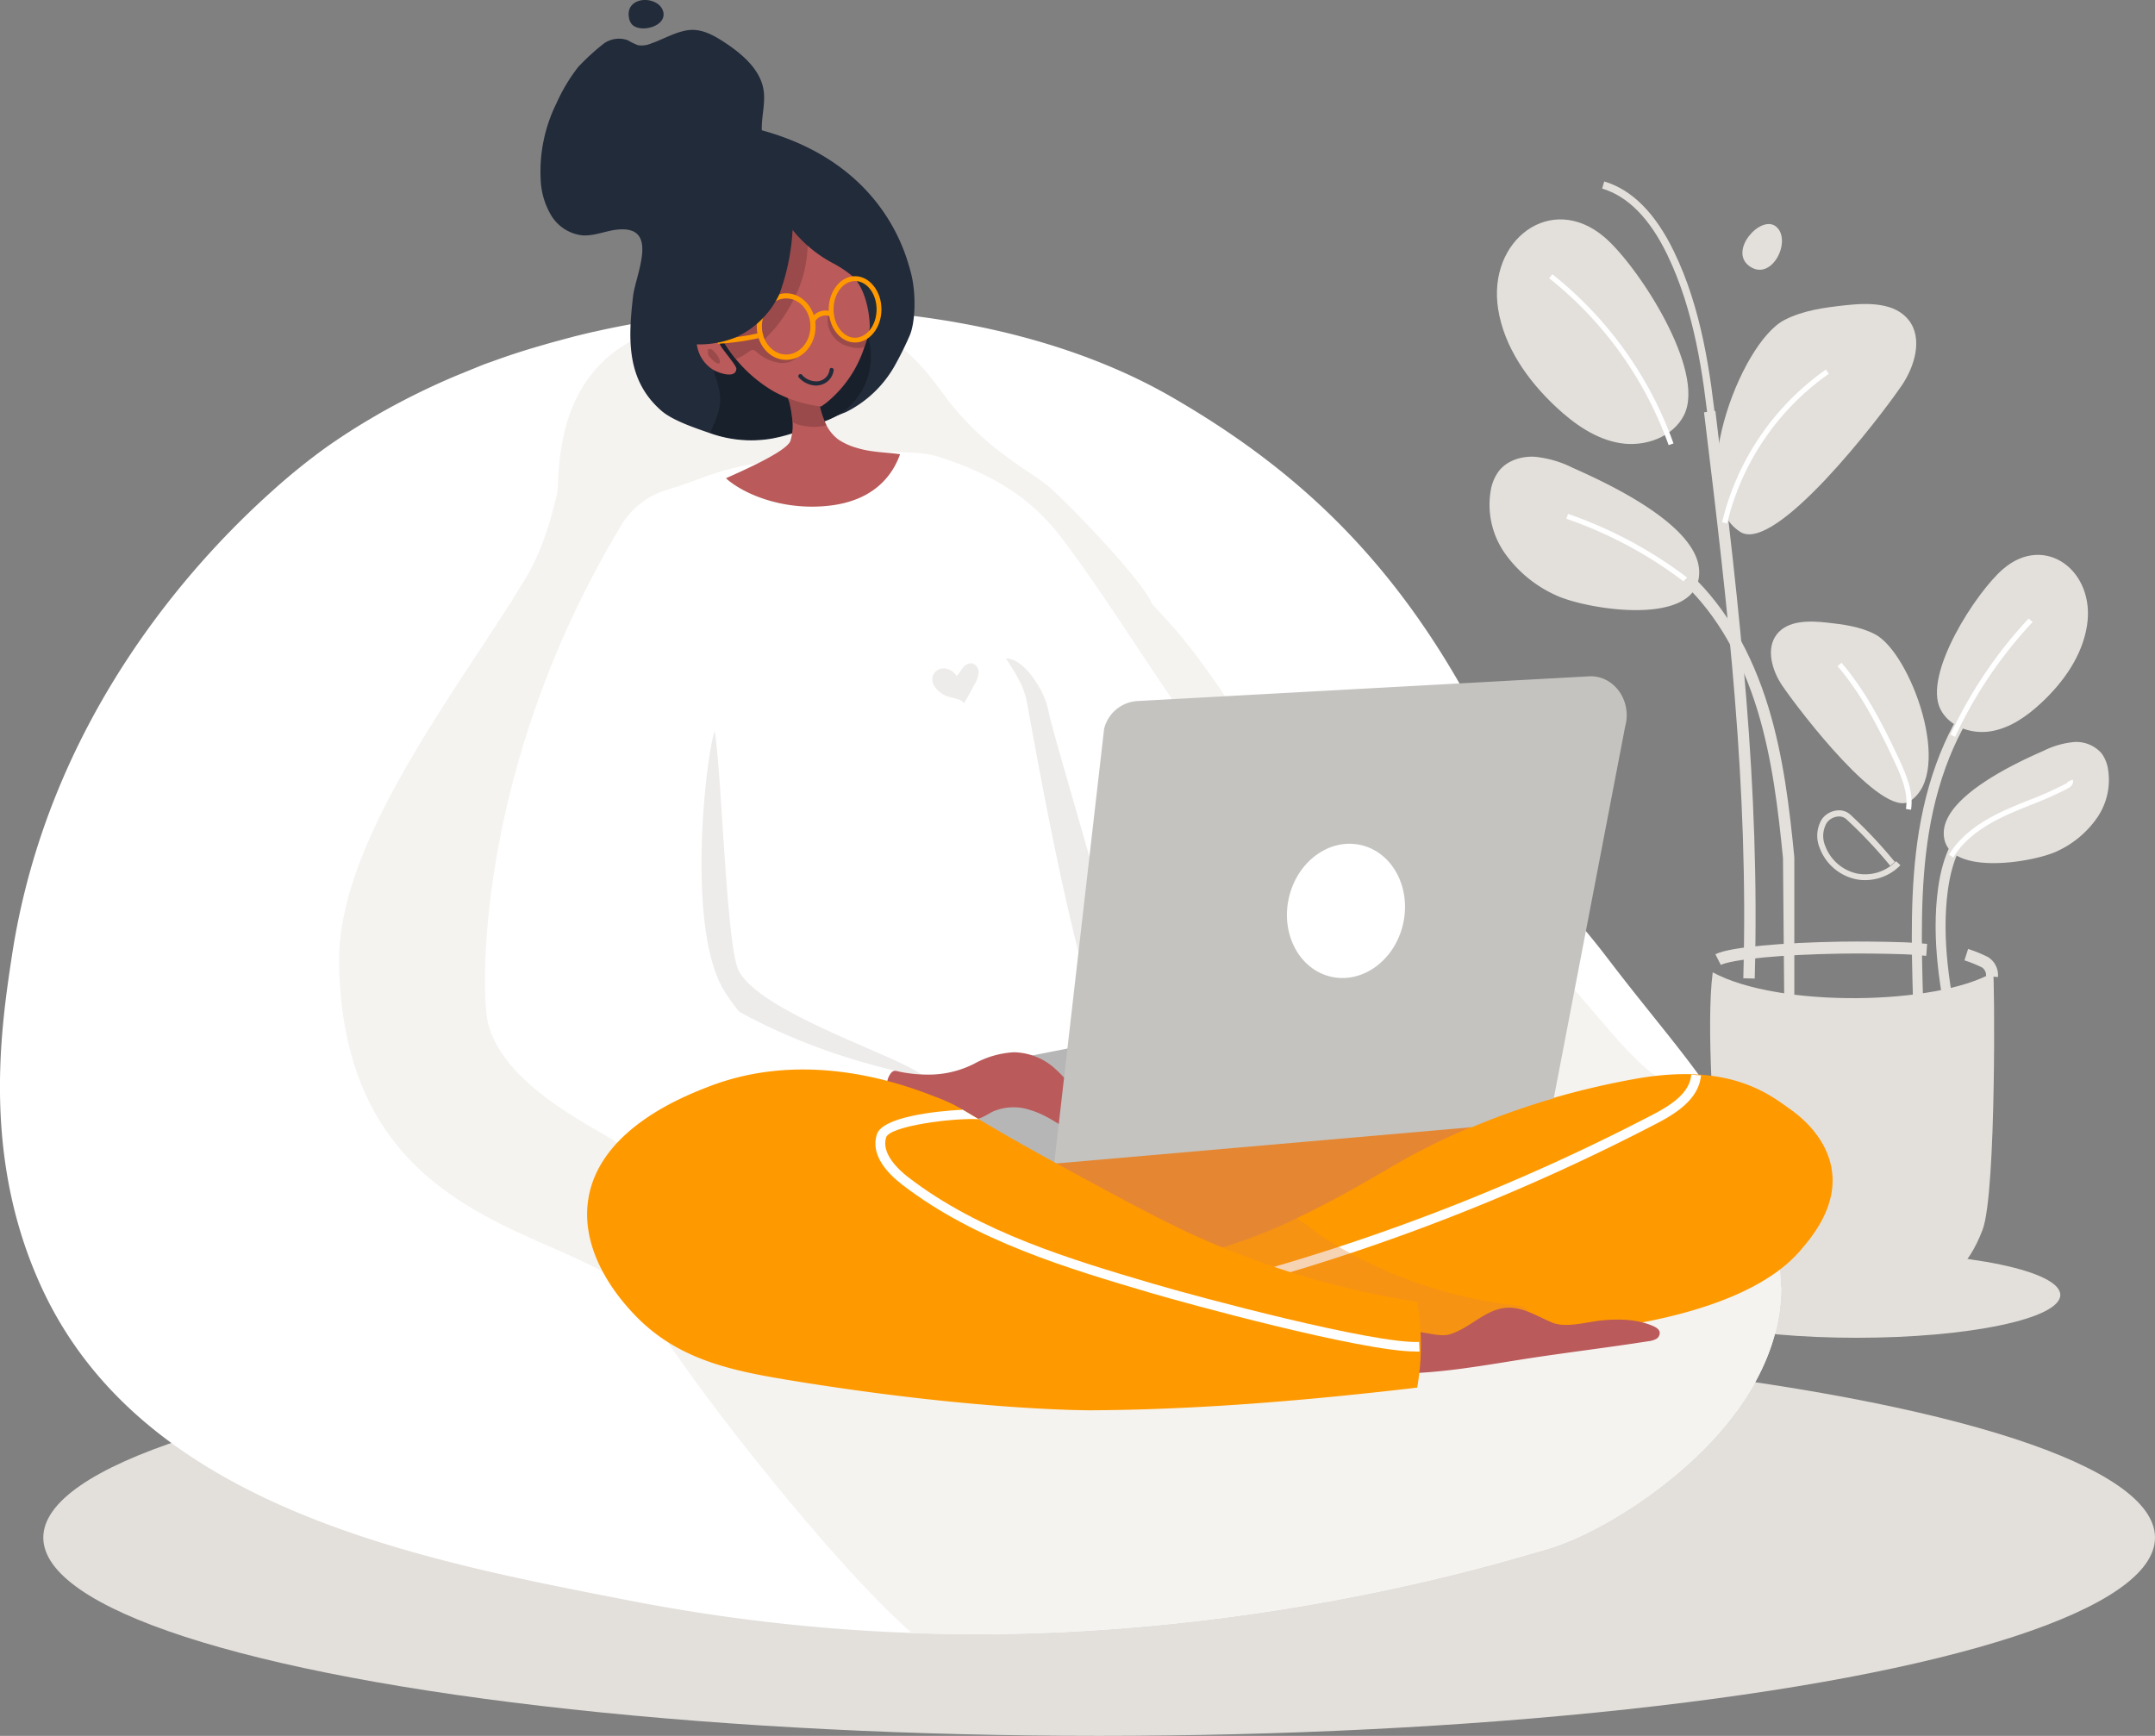 <svg xmlns="http://www.w3.org/2000/svg" viewBox="0 0 540.01 435"><rect x="0" y="0" width="540.01" height="435" fill="#808080" stroke="none"/><defs><style>.cls-1,.cls-3{fill:#e3e0dc;}.cls-2{fill:none;stroke-width:3px;}.cls-2,.cls-3{stroke:#e3e0dc;}.cls-4{fill:#fff;}.cls-5{fill:#f5f3f0;}.cls-13,.cls-6{fill:#e58732;}.cls-7{fill:#222b3a;}.cls-8{fill:#18202b;}.cls-9{fill:#e5e3e1;opacity:0.67;}.cls-13,.cls-14,.cls-9{isolation:isolate;}.cls-10{fill:#b7b6b6;}.cls-11{fill:#ba5a5a;}.cls-12{fill:#f90;}.cls-13{opacity:0.37;}.cls-14{fill:#773939;opacity:0.48;}.cls-15{fill:#c4c3c0;}</style></defs><title>Individual-ed</title><g id="Layer_2" data-name="Layer 2"><g id="Layer_1-2" data-name="Layer 1"><g id="Individual_edition_-_image" data-name="Individual edition - image"><g id="Group_10815-2" data-name="Group 10815-2"><ellipse id="Ellipse_152" data-name="Ellipse 152" class="cls-1" cx="465.27" cy="324.5" rx="51.01" ry="10.74"/><path id="Path_12356" data-name="Path 12356" class="cls-2" d="M430.53,240.47c3.16-1.62,16.34-2.77,30.8-3,5.22-.08,10.6,0,15.74.16,2.57.1,3.33.23,5.73.4"/><path id="Path_12357" data-name="Path 12357" class="cls-1" d="M422,104c-2.79,5.58-9.85,8.05-16,7.05s-11.52-4.8-16.08-9.06c-7.07-6.61-13-15-14.51-24.54-2.72-17.3,13.28-29.43,26.66-18C410.5,66.66,427.54,92.85,422,104Z"/><path id="Path_12358" data-name="Path 12358" class="cls-1" d="M428.29,107.82c-1.5-13.87-3.66-29.86-10.5-44-4.38-9.07-9.87-14.64-16.32-16.57l.53-1.78c7,2.08,12.84,8,17.46,17.55,7,14.43,9.16,30.6,10.68,44.63Z"/><path id="Path_12359" data-name="Path 12359" class="cls-3" d="M489.07,259.67c-2.34-11.17-4.68-24.17-2.92-37,1.16-8.51,4.21-14.52,9.05-17.86l.85,1.23c-4.48,3.09-7.31,8.76-8.42,16.83-1.73,12.61.59,25.46,2.9,36.5Z"/><path id="Path_12360" data-name="Path 12360" class="cls-1" d="M447.13,80.2c4.7-2.44,10.08-3.13,15.34-3.71,5.68-.62,12.43-.72,15.9,3.82s1.46,11.49-1.85,16.33c-5.61,8.23-31.73,42.23-40.45,36.64C421.84,124.16,435.86,86.05,447.13,80.2Z"/><path id="Path_12361" data-name="Path 12361" class="cls-3" d="M439.22,244.71l-1.86-.05c1.29-47.62-3.64-90.31-9.8-140.9l1.85-.23C435.58,154.26,440.5,197,439.22,244.71Z"/><path id="Path_12362" data-name="Path 12362" class="cls-1" d="M389.79,149.12A31.54,31.54,0,0,1,377,138.51a21.17,21.17,0,0,1-3.37-16,11.2,11.2,0,0,1,2-4.51c2.06-2.62,5.61-3.71,8.94-3.54a27.17,27.17,0,0,1,9.53,2.77c8.69,3.86,31.39,14.32,31.69,25.92C426.17,157.55,397.26,152.72,389.79,149.12Z"/><path id="Path_12363" data-name="Path 12363" class="cls-1" d="M486.23,177.7c2.2,4.41,7.76,6.36,12.62,5.56s9.08-3.78,12.68-7.14c5.58-5.21,10.26-11.81,11.44-19.36,2.15-13.63-10.46-23.21-21-14.19C495.29,148.26,481.84,168.91,486.23,177.7Z"/><path id="Path_12364" data-name="Path 12364" class="cls-1" d="M469.85,158.94c-3.71-1.93-8-2.48-12.11-2.93-4.48-.49-9.8-.57-12.54,3s-1.16,9.06,1.46,12.88c4.43,6.49,25,33.31,31.9,28.9C489.78,193.61,478.73,163.55,469.85,158.94Z"/><path id="Path_12365" data-name="Path 12365" class="cls-1" d="M515.5,213.3a24.77,24.77,0,0,0,10-8.37,16.68,16.68,0,0,0,2.66-12.61,8.82,8.82,0,0,0-1.56-3.56,8.38,8.38,0,0,0-7-2.8,21.72,21.72,0,0,0-7.52,2.19c-6.86,3-24.76,11.3-25,20.45C486.8,220,509.6,216.14,515.5,213.3Z"/><path id="Path_12366" data-name="Path 12366" class="cls-3" d="M479.87,250.7c-.39-13.93-.79-28.33,1.49-42.37,2.56-15.7,8.43-29.05,17-38.6l1.12,1c-8.36,9.33-14.1,22.42-16.62,37.84-2.26,13.9-1.86,28.23-1.47,42.08Z"/><path id="Path_12367" data-name="Path 12367" class="cls-4" d="M418.13,111.54a93.61,93.61,0,0,0-29.94-41.82l.8-1a94.89,94.89,0,0,1,30.36,42.4Z"/><path id="Path_12368" data-name="Path 12368" class="cls-4" d="M432.79,131.17l-1.26-.3a65.38,65.38,0,0,1,26-38.25l.74,1.06A64,64,0,0,0,432.79,131.17Z"/><path id="Path_12369" data-name="Path 12369" class="cls-4" d="M426,149a105.37,105.37,0,0,0-33.5-19l.43-1.22A106.71,106.71,0,0,1,426.84,148Z"/><path id="Path_12370" data-name="Path 12370" class="cls-4" d="M478.88,202.92l-1.28-.19c.6-4-1-7.91-2.9-11.92-4.44-9.52-8.55-17.22-14.24-23.88l1-.84c5.78,6.77,9.95,14.56,14.43,24.17C477.82,194.46,479.53,198.59,478.88,202.92Z"/><path id="Path_12371" data-name="Path 12371" class="cls-4" d="M489.92,184.65l-1.17-.55A111.49,111.49,0,0,1,508.34,155l1,.88A110.06,110.06,0,0,0,489.92,184.65Z"/><path id="Path_12372" data-name="Path 12372" class="cls-4" d="M489.48,214.87l-1.11-.66c2.59-4.32,7-7.89,13.48-10.92,2.16-1,4.39-1.91,6.56-2.77a92.16,92.16,0,0,0,9.19-4.1,1.22,1.22,0,0,0,.59-.53l1.17-.53c.36.76-.09,1.62-1.15,2.19a87.31,87.31,0,0,1-9.32,4.16c-2.15.87-4.37,1.76-6.49,2.75C496.16,207.38,491.93,210.78,489.48,214.87Z"/><path id="Path_12373" data-name="Path 12373" class="cls-1" d="M467.36,220.55a11,11,0,0,1-2.43-.25,12.46,12.46,0,0,1-8.92-7.76,7.94,7.94,0,0,1,.53-7.26,5.3,5.3,0,0,1,3.75-2.18,4.16,4.16,0,0,1,3.33,1A117.43,117.43,0,0,1,474.82,216l-1.16.95a116.47,116.47,0,0,0-11.05-11.71,2.73,2.73,0,0,0-2.16-.61,3.86,3.86,0,0,0-2.68,1.55,6.48,6.48,0,0,0-.36,5.89,11,11,0,0,0,7.83,6.81,10.77,10.77,0,0,0,9.88-3.07l1.1,1A12.3,12.3,0,0,1,467.36,220.55Z"/><path id="Path_12374" data-name="Path 12374" class="cls-3" d="M447.29,215c-1.2-12-2.67-24.84-6.4-37.09-4.09-13.37-10.32-24.14-18.57-32l1.29-1.34c8.47,8.1,14.88,19.14,19.05,32.81,3.78,12.41,5.27,25.3,6.47,37.45v41.41h-1.48Z"/><path id="Path_12375" data-name="Path 12375" class="cls-1" d="M445,56.74c4.22,3.34-1,14.06-6.66,9.93C433.08,62.81,441.22,53.74,445,56.74Z"/><path id="Path_12376" data-name="Path 12376" class="cls-1" d="M499.46,243.66c-14.1,8.25-53.67,9-70.28,0-1.72,13.39.4,40.41,1.36,51.75,1.36,16.08,4,31,36,30.91,3.94,0,7.93.09,11.73-1,9.33-2.69,15-7.75,18.54-17.17S499.78,243.47,499.46,243.66Z"/><path id="Path_12377" data-name="Path 12377" class="cls-2" d="M492.72,239.23a33.34,33.34,0,0,1,4.72,1.92,3.84,3.84,0,0,1,1.72,3.56"/></g><ellipse id="Ellipse_152-2" data-name="Ellipse 152-2" class="cls-1" cx="275.43" cy="385.31" rx="264.58" ry="49.69"/><path id="Path_12359-2" data-name="Path 12359-2" class="cls-4" d="M446.33,322.77c0,1.15-.05,2.32-.16,3.53-1.2,14.23-9.24,26.88-19.33,37-13,13-29.3,22-38.82,24.79q-6.75,2-13.53,3.86c-2.27.61-4.54,1.2-6.8,1.79q-5.12,1.31-10.25,2.5c-1.14.27-2.28.53-3.43.78q-8.56,1.95-17.2,3.58a511.17,511.17,0,0,1-59.24,7.73q-4.4.31-8.8.55-3.4.18-6.81.3l-1.43.06q-11.89.42-23.78.2l-2.7-.06-2.7-.07-2.88-.1a455.57,455.57,0,0,1-69.38-7.86c-52.81-10.26-121.88-22.91-148-77.3C-4.84,290.79.25,257.6,3,239.42,12,180.57,48,141.09,68.26,123a158.09,158.09,0,0,1,13.53-10.94q4.86-3.42,9.94-6.47l3-1.77a182,182,0,0,1,17.32-8.7c2.39-1.05,4.8-2,7.24-3,1.21-.49,2.43-1,3.65-1.39q6-2.22,12.2-4h0c1.7-.5,3.42-1,5.14-1.44,1.22-.35,2.46-.66,3.7-1l2.41-.59c1-.23,2-.49,3-.68.46-.12,1-.22,1.41-.32q5.7-1.23,11.45-2.18h0q4.38-.75,8.8-1.3a.22.22,0,0,0,.16,0,241.33,241.33,0,0,1,31.79-1.77q6.33.06,12.65.47l2.3.16q8.91.66,17.76,2.05c1.44.22,2.88.46,4.3.72l2.23.41c19.09,3.6,36.72,9.75,51.49,18.3,38.67,22.36,67.72,52.26,90.56,111.14,8.53,22,3.39,9.53,19.12,30.19,2.68,3.5,5.23,6.75,7.68,9.81,9.1,11.44,16.57,20.33,22.45,30.76a94.24,94.24,0,0,1,5.54,11.61h0c.94,2.35,1.8,4.8,2.62,7.42.44,1.41.87,2.78,1.28,4.13a.3.3,0,0,0,0,.1l0,.11h0c.17.6.35,1.19.52,1.79s.38,1.32.55,2c.09.34.18.66.26,1,.17.66.33,1.3.48,1.95.06.25.12.52.17.78.2.88.38,1.77.52,2.66,0,.14.06.29.08.44.05.32.11.64.15,1s.09.53.12.8c.06.45.12.9.15,1.37s.09.92.12,1.38,0,.8.07,1.21c0,.12,0,.25,0,.37s0,.39,0,.6S446.33,322.56,446.33,322.77Z"/><path id="Path_12360-2" data-name="Path 12360-2" class="cls-5" d="M449.06,315.21l-3.45.11c-45.53,1.44-91.74,1.85-135.64-10.12-16.26-4.43-32.37-10.8-45.23-21.7-10.82-9.17-18.9-21.17-25.58-33.68C225,223.27,216.45,191.69,225.5,163c2.67-8.43,6.59-17,10.12-25.54-6.26-1.7-12.44-3.77-18.54-5.82-2.17-.73-4.46-1.54-5.89-3.34-1.29-1.64-1.64-3.83-1.85-5.92a76.54,76.54,0,0,1,1.53-24.7,78.9,78.9,0,0,1,3.77-12c.74-1.84.82-2.49,3-2.4a13.24,13.24,0,0,1,5.86,2.22c5.08,3,9.19,8.18,12.78,13.09,9.74,13.32,20.59,18.69,25.87,22.82,4.59,3.6,24.55,24.41,26.56,30,1.5,1.57,3,3.16,4.42,4.77,14.2,15.76,24,37,39.17,51.85,13.91,13.56,32.57,20.9,50.15,29.18,10.33,4.87,25.67,30.94,36.5,34.64,6.59,8.26,11,8.8,14.66,10,3.17,1,5.78,2.61,8.76,10.11.93,2.35,1.81,4.81,2.62,7.42A104.64,104.64,0,0,1,449.06,315.21Z"/><path id="Path_12361-2" data-name="Path 12361-2" class="cls-5" d="M446.33,322.77c0,1.15-.05,2.32-.15,3.53-1.2,14.23-9.25,26.88-19.34,37-13,13.05-29.3,22-38.81,24.8q-6.75,2-13.54,3.85c-2.26.61-4.53,1.2-6.8,1.79q-5.12,1.31-10.25,2.5c-1.14.27-2.28.53-3.43.78q-8.55,1.95-17.2,3.58a510.72,510.72,0,0,1-59.23,7.73q-4.41.31-8.8.55-3.42.18-6.82.3l-1.42.06q-11.9.42-23.79.2l-2.7-.06-2.7-.07-2.87-.1c-18.56-16.1-54.49-61-67.72-82.94-14.68-19-74.61-16.07-75.79-84.83-.54-31.1,31-70.15,46.93-96.85,3.75-6.28,6-13.7,7.67-20.76.84-3.47-1.51-27.9,19.09-38.62,5.56-2.9,8.6.77,14.33,3.49,3.45,1.63,7.42,2.14,11.16,2.65,9.13,1.25,18.87,1.16,27.71,4,1.92.61,4.29,1.41,5.44,3.21,8.75,13.76-11.57,36.37-3.39,50.46,8.48,14.6,13.48,30.87,19.78,46.52a294,294,0,0,0,17.1,35.55c4.4,7.79,9.23,15.47,15.7,21.67,5.43,5.21,11.89,9.24,18.38,13.05A174.79,174.79,0,0,0,309,278c12.1,4.78,25,7.38,37.07,12.25,9.74,3.93,19.22,9.7,25.51,17.94,22.41-6.74,44.68-13.86,67.58-15.1.93,2.35,1.8,4.81,2.62,7.42.43,1.41.86,2.79,1.27,4.14a.19.19,0,0,1,0,.1l0,.12c.18.6.36,1.19.53,1.78s.38,1.32.55,2c.1.33.18.65.26,1,.17.65.33,1.3.48,1.94.06.26.12.52.17.78.23,1,.44,2.07.6,3.1.06.33.11.65.16,1s.08.53.11.8c.06.45.11.91.16,1.38s.08.92.11,1.38.06.8.07,1.21c0,.12,0,.25,0,.37s0,.41,0,.61S446.33,322.56,446.33,322.77Z"/><path id="Path_12353" data-name="Path 12353" class="cls-6" d="M321.73,319.17c-7.2,2.75-14.73,5.3-22.42,4.82-15-.95-27-13.28-34-26.6-.95-1.82-1.86-3.94-1.15-5.86.58-1.56,2.07-2.57,3.49-3.44,27.52-16.78,61.65-22,93.05-15,14.51,3.25,30.52,10.38,11.46,22.17C356.45,304.94,338.94,312.59,321.73,319.17Z"/><path id="Path_12362-2" data-name="Path 12362-2" class="cls-7" d="M227.94,84.12a83.33,83.33,0,0,1-3.89,7.8A28.71,28.71,0,0,1,212,103.26l-.2.08c-5.05,2-10.07,4.48-15.34,5.88-.45.12-.91.24-1.37.34s-.92.2-1.39.3A30.67,30.67,0,0,1,178,108.58c-3.57-1.25-9.38-3.15-12.24-5.63-8.88-7.72-8.34-18.09-7.13-28.67.64-5.51,6.75-17.79-3.87-16.75-3,.3-5.9,1.68-8.91,1.44a10.49,10.49,0,0,1-7.68-4.91,18.88,18.88,0,0,1-2.68-9,38.56,38.56,0,0,1,4-19.28,43.43,43.43,0,0,1,5.4-9A58.82,58.82,0,0,1,151.19,11a6.53,6.53,0,0,1,6.14-.91,17,17,0,0,0,2.5,1.23,6,6,0,0,0,3.37-.44c3.07-1.06,6.4-3.09,9.68-3.37,3.63-.3,7.07,2,9.91,3.94,3.91,2.75,7.75,6.33,8.53,11,.5,3-.33,6.06-.42,9.09a10.28,10.28,0,0,0,0,1.11C221.37,41,227,63.75,228.2,68.13,229.65,73.46,229.38,80.82,227.94,84.12Z"/><path id="Path_12363-2" data-name="Path 12363-2" class="cls-8" d="M217.81,85.56a17.1,17.1,0,0,1-9.91,19.52,93.25,93.25,0,0,1-11.46,4c-.45.13-.91.24-1.36.35l-1.39.29A30.71,30.71,0,0,1,178,108.47h0c1.13-2.9,2.55-5.51,2.46-8.69-.11-3.49-1.93-6.7-2.34-10.16-.22-1.76-.67-5.21,0-6.88.71-1.85,4.22-1.58,5.9-1.68a67.1,67.1,0,0,1,7.37-.14c3.07.16,6.09.75,9.15,1.1a112.75,112.75,0,0,0,16.44.2C217.28,83.32,217.56,84.43,217.81,85.56Z"/><path id="Path_12355-2" data-name="Path 12355-2" class="cls-4" d="M291.12,240.72c19.26-11.21,28.73-26.44,24.23-37.1a18.11,18.11,0,0,0-7-7.88c-15.36-20.1-29.24-43.58-41.82-60.27-6.23-8.26-14.19-15.42-30.95-20.89-4.83-1.57-10.4-1.11-15.56-1.38l-32.32,5.1-39,68.71q2.91,31.1,5.83,62.19l78.05,32.6,76.89-6.52Z"/><path id="Path_12358-2" data-name="Path 12358-2" class="cls-9" d="M262.57,177.55c-.72-4.08-5.84-12.65-10.46-12.54,2.1,3.4,4.4,6.64,5.16,10.68,1.78,9.36,14,80.38,22,86.79,2.27,1.8-.48-12.1,2.38-11.66S263.82,184.61,262.57,177.55Z"/><path id="Path_12357-2-2" data-name="Path 12357-2-2" class="cls-9" d="M181.35,248.09c-9.61-16.15-4.29-59.81-2.24-64.89,1.76,11.24,2.84,51.58,5.75,59.47,4.74,11.63,46.43,23.71,47,27.82-5.29,2.89-28.93-2.48-33.39-5.33A53,53,0,0,1,181.35,248.09Z"/><path id="Path_12358-2-2" data-name="Path 12358-2-2" class="cls-4" d="M199,115.32a70.06,70.06,0,0,0-23.08,4.41c-3.43,1.3-6.33,2.26-8.67,3a19.88,19.88,0,0,0-11.34,8.53c-36.86,60.84-35.55,118-33.55,125.42,4.45,16.61,29.72,27.12,32.85,30.16,18.84,18.33,64.82,16.43,111.33-2.93l5.13-10.3c-22.91,0-52.55-3.41-80.36-16.93-17.25-8.38-22.41-15.14-24.79-19.14-5.87-9.82-5.11-19.92-3.42-39a203.62,203.62,0,0,1,4.28-27.24Z"/><path id="Path_12359-2-2" data-name="Path 12359-2-2" class="cls-10" d="M264.16,291.55l-22.87-13.09,87.43-10.64Z"/><path id="Path_12360-2-2" data-name="Path 12360-2-2" class="cls-10" d="M251.93,265.81l61.18-12-1.26,20.5-51.41,2.84Z"/><path id="Path_12361-2-2" data-name="Path 12361-2-2" class="cls-11" d="M254.05,263.69a15.78,15.78,0,0,1,10.3,4.09,47.37,47.37,0,0,1,7.35,8.57l4.4,6.07c.58.8,1.18,1.9.6,2.71-1.38,1.28-3.63,1.06-5.31.21-4.53-2.32-8.25-5.7-13.29-7.19a13,13,0,0,0-9.27.39c-1.7.83-3.18,2.06-5.16,2a17.45,17.45,0,0,1-6-1.86c-2.72-1-5-2.63-7.58-3.9a40.6,40.6,0,0,0-4-1.69c-.67-.26-3.29-1.62-3.82-1.25a4.63,4.63,0,0,1,.92-2.83c.75-1,1.27-.65,2.38-.42a34.12,34.12,0,0,0,6.29.69,25.22,25.22,0,0,0,12.19-2.68A23.31,23.31,0,0,1,254.05,263.69Z"/><path id="Path_12362-2-2" data-name="Path 12362-2-2" class="cls-12" d="M451.15,313.36c-3.27,3.75-13.11,13.86-44.62,18.91-18.69,3-35.14,7.26-66,5.75-12.38-.64-21.95-6.36-28.85-6.9,4-4.73-30.34-13.94-22.69-14.75a85.8,85.8,0,0,0,9.95-1.7,131.18,131.18,0,0,0,26.39-9.58c10.52-5,19.44-10.45,25.27-13.79a159.6,159.6,0,0,1,18.3-8.95,184.84,184.84,0,0,1,20.47-7.24,204,204,0,0,1,20.27-4.73c23.67-4.24,33.63,3.75,39.26,7.8,1.63,1.19,9.09,6.6,10.19,15.5S454.17,309.85,451.15,313.36Z"/><path id="Path_12363-2-2" data-name="Path 12363-2-2" class="cls-4" d="M313.76,321.58l-.66-2.35A523,523,0,0,0,414.2,279.3c4.54-2.37,9.22-5.39,9.6-10l2.43.2c-.48,5.79-6.08,9.43-10.9,11.94A525.74,525.74,0,0,1,313.76,321.58Z"/><path id="Path_12364-2" data-name="Path 12364-2" class="cls-13" d="M382.9,329.31a2.14,2.14,0,0,1-1,.9c-5.31,3.22-11.11,6.58-17.32,6.12a30.51,30.51,0,0,1-7.68-1.95c-14.21-5-42.52-10.39-56.75-15.38-3.05-1.07-3.32-2.58-2-4.34a130.11,130.11,0,0,0,26.39-9.57c2.73,1.63,5.29,3.87,7.66,5.36a112.06,112.06,0,0,0,48.1,16.71C381.63,327.29,383.41,328.09,382.9,329.31Z"/><path id="Path_12365-2" data-name="Path 12365-2" class="cls-11" d="M225.54,113.83c-1.73,4.89-6.19,11.59-17.74,12.89-11.85,1.34-21.75-3.1-25.88-6.87,2.66-1.24,15.25-6.6,16.16-9.4a13,13,0,0,0,.51-4.73,29.35,29.35,0,0,0-.75-4.75c-.3-1.27-2.39-6-2-7.48a.66.66,0,0,1,.17-.29c1.24-1.2,6,1.85,7.11,2.58a3.75,3.75,0,0,1,1.1.88,3,3,0,0,1,.61,1.34,10.66,10.66,0,0,1,.2,1.26,21.93,21.93,0,0,0,2.05,7.27,10.38,10.38,0,0,0,3,3.61,16,16,0,0,0,4.53,2.07C218.38,113.39,221.65,113.27,225.54,113.83Z"/><path id="Path_12366-2" data-name="Path 12366-2" class="cls-14" d="M207.07,106.53a2.08,2.08,0,0,1-.88.25,14.41,14.41,0,0,1-6.36-.44,7.13,7.13,0,0,1-1.24-.61,29.35,29.35,0,0,0-.75-4.75c-.3-1.27-2.39-6-2-7.48,1.92.68,3.82,1.41,5.72,2.19a7.67,7.67,0,0,1,2.8,1.7,5.61,5.61,0,0,1,.47.62c.09.41.15.84.2,1.26A21.63,21.63,0,0,0,207.07,106.53Z"/><path id="Path_12367-2" data-name="Path 12367-2" class="cls-15" d="M407.24,182.06l-17.89,93.16a187.65,187.65,0,0,0-20.47,7.24L264.17,291.6l12.5-108.93a9.15,9.15,0,0,1,8.48-7l113.27-6.2C404.56,169.34,409,175.7,407.24,182.06Z"/><path id="Path_12368-2" data-name="Path 12368-2" class="cls-11" d="M362.87,334.48c5.23-1.33,9.18-6.36,14.57-6.75,4.11-.3,7.79,2.13,11.42,3.67s9.08-.25,13.05-.57c4.18-.33,8.52-.2,12.36,1.48.72.31,1.5.79,1.63,1.56a1.75,1.75,0,0,1-.9,1.67,5.19,5.19,0,0,1-1.91.56c-10.28,1.61-20.55,2.83-30.78,4.42s-21.31,3.66-31.81,3.66a2,2,0,0,1-1.61-.36c-1.27-1.34,1.33-8.71,3-9.65C354.47,332.71,359.67,335.15,362.87,334.48Z"/><path id="Path_12359-2-2-2" data-name="Path 12359-2-2-2" class="cls-12" d="M355.12,347.73c-34.15,4-59.62,5.56-81.82,5.68,0,0-28.72.15-75.61-7.56-14.48-2.38-27.94-5.17-38.56-16.25-2.47-2.59-14-14.65-11.71-29.12,2.83-17.81,24.52-26,30.61-28.35,25.21-9.55,49.66.1,57.08,3a39.28,39.28,0,0,1,6.13,2.95c1.07.62,2.3,1.37,4,2.37,3.73,2.23,9.61,5.7,20.55,11.67,12,6.57,23.22,12.69,32.59,17.05a215,215,0,0,0,56.69,17.05A60.56,60.56,0,0,1,355.12,347.73Z"/><path id="Path_12371-2" data-name="Path 12371-2" class="cls-11" d="M218.43,79.12a36.05,36.05,0,0,1-.83,4.62c-.26,1-.57,2.1-1,3.26a29.71,29.71,0,0,1-9.45,13.87c-.57.44-1.06.77-1.39,1a32.73,32.73,0,0,1-11.91-3.8,35.62,35.62,0,0,1-13.61-14.38,35.09,35.09,0,0,1-1.81-4.29,136.11,136.11,0,0,1,16.63-21.54c.75-.82,1.53-1.6,2.3-2.4,1-1,2-1.94,3-2.87a3.83,3.83,0,0,1,.29-.28l5.47,3.23c1.73,1,3.44,2,5.11,3l4.29,2.53c.2.52.47,1.08.72,1.73A34.44,34.44,0,0,1,218.43,79.12Z"/><path id="Path_12372-2" data-name="Path 12372-2" class="cls-14" d="M217.6,83.65c-.25,1-.57,2.09-1,3.25-1.11.65-3.28.16-4.39-.2a7,7,0,0,1-3.9-3.15,7.09,7.09,0,0,1-.77-5,18.4,18.4,0,0,0,2.58,4,6.27,6.27,0,0,0,4.14,2.07A7.06,7.06,0,0,0,217.6,83.65Z"/><path id="Path_12373-2" data-name="Path 12373-2" class="cls-14" d="M202.37,61.92A31.55,31.55,0,0,1,200,72.67a44.63,44.63,0,0,1-3.61,6.66,32.87,32.87,0,0,1-4.21,5.06c-1.44,1.49-.11,3.15,1.49,4.06a12.84,12.84,0,0,0,4.67,1.2,2.25,2.25,0,0,0,1.51-.18A5.46,5.46,0,0,1,195,90.86a10.69,10.69,0,0,1-5.41-2.67c-1.07-.9-1.25-.48-2.41.26A14,14,0,0,1,184.36,90a45,45,0,0,1-4.1-6.29,12.14,12.14,0,0,1,.51-1.88A4.41,4.41,0,0,1,182.09,80c2.32-2.17,4.75-4.23,6.87-6.64a19.31,19.31,0,0,0,4.6-8.23c.26-1.14.36-2.3.57-3.44a21.26,21.26,0,0,1,1-3.83,24.25,24.25,0,0,1,1.73-4.23,3.41,3.41,0,0,1,1-1.24,2.32,2.32,0,0,1,2.59.21,3.9,3.9,0,0,1,.38.33C202.76,55.08,202.48,59.24,202.37,61.92Z"/><path id="Path_3095" data-name="Path 3095" class="cls-7" d="M197.65,56.3A27,27,0,0,0,199.78,59a32.78,32.78,0,0,0,8.76,6.86,27.89,27.89,0,0,1,5,3.3c3.93,3.59,4.76,11.8,4.31,14.77a29.52,29.52,0,0,0,2.5-6.94c.37-2.54.43-16.57-1.15-18.54-1.74-2.16-5.14-.78-7-2.91a20,20,0,0,0-15.07-6.35c-.62,0-.38,5.24-.18,5.77A7.08,7.08,0,0,0,197.65,56.3Z"/><path id="Path_12374-2" data-name="Path 12374-2" class="cls-11" d="M178.65,92.62a8.77,8.77,0,0,1-4.08-6.88,3.93,3.93,0,0,1,.2-1.4,2.42,2.42,0,0,1,2.68-1.49,3.38,3.38,0,0,1,1.91,1.46,15.62,15.62,0,0,1,1.16,2.22c.55,1.12,4,5,4,5.86C184.41,95.11,179.75,93.34,178.65,92.62Z"/><path id="Path_12375-2" data-name="Path 12375-2" class="cls-7" d="M204.51,96.62a6,6,0,0,1-4.31-2,.51.51,0,0,1,0-.73.53.53,0,0,1,.73,0v0h0A4.71,4.71,0,0,0,205,95.54a3.34,3.34,0,0,0,2.88-2.85.47.47,0,0,1,.45-.49h.1a.52.52,0,0,1,.48.55h0a4.37,4.37,0,0,1-3.77,3.8A4.91,4.91,0,0,1,204.51,96.62Z"/><path id="Path_12360-2-2-2" data-name="Path 12360-2-2-2" class="cls-4" d="M355.72,338.69c-.29,0-.61,0-.94,0-13.65,0-58.55-12.35-66.47-14.7-20.58-6.08-43.91-13-62.23-27.11-3.8-2.93-8-7.5-6.36-12.6,1.37-4.33,14.33-5.83,21.52-6.19l4,2.38c-6.49-.38-22.3,1.72-23.19,4.55C220.79,289,225,293,227.58,295c18,13.86,41,20.69,61.42,26.71,11.43,3.38,55.28,15.07,66.6,14.57Z"/><path id="Path_12378" data-name="Path 12378" class="cls-9" d="M236.66,174.18a6.83,6.83,0,0,1-2.38-2,3.25,3.25,0,0,1-.49-2.94,2.93,2.93,0,0,1,2.94-1.73,4,4,0,0,1,3,1.9c.62-.63,1-1.44,1.6-2.11a2.58,2.58,0,0,1,2.3-1.07,2.25,2.25,0,0,1,1.59,2.35,6.55,6.55,0,0,1-1,2.89c-.88,1.59-1.71,3.23-2.66,4.77C240.88,175,238,174.92,236.66,174.18Z"/><ellipse id="Ellipse_154" data-name="Ellipse 154" class="cls-4" cx="337.31" cy="228.29" rx="16.92" ry="14.68" transform="translate(41.2 507.96) rotate(-77.46)"/><path id="Path_12379" data-name="Path 12379" class="cls-12" d="M214.27,85.83c-3.65,0-6.61-3.73-6.61-8.31s3-8.31,6.61-8.31,6.61,3.73,6.61,8.31S217.91,85.83,214.27,85.83Zm0-15.4c-3,0-5.39,3.18-5.39,7.1s2.42,7.09,5.39,7.09,5.39-3.18,5.39-7.09-2.42-7.1-5.39-7.1Z"/><path id="Path_12380" data-name="Path 12380" class="cls-12" d="M197,90.18c-4.06,0-7.37-3.74-7.37-8.35S193,73.49,197,73.49s7.37,3.74,7.37,8.34S201.1,90.18,197,90.18Zm0-15.4c-3.35,0-6.08,3.16-6.08,7s2.73,7.06,6.08,7.06,6.08-3.16,6.08-7.06-2.73-7-6.08-7Z"/><path id="Path_12381" data-name="Path 12381" class="cls-12" d="M204.15,80.8,203,80.37a4.14,4.14,0,0,1,5.41-2.23h0l.12,0L208,79.28a2.81,2.81,0,0,0-2.24,0A2.73,2.73,0,0,0,204.15,80.8Z"/><path id="Path_12382" data-name="Path 12382" class="cls-12" d="M179.89,86.15l-.07-1.22a62.36,62.36,0,0,0,10-1.38l.26,1.19A64.76,64.76,0,0,1,179.89,86.15Z"/><path id="Path_3096" data-name="Path 3096" class="cls-7" d="M203.57,49.35a12.52,12.52,0,0,0-3.48,3.87A13.24,13.24,0,0,0,198.52,59a55.46,55.46,0,0,1-3.22,14.72,22.31,22.31,0,0,1-10.91,10.81,24.61,24.61,0,0,1-20.74-1.1A31.86,31.86,0,0,1,169,60.73C176.35,50.6,190,46.08,203.57,49.35Z"/><path id="Path_12365-2-2" data-name="Path 12365-2-2" class="cls-7" d="M158.38,6.14a3.38,3.38,0,0,1-.79-1.87,3.81,3.81,0,0,1,.29-2.33c1.67-3.07,7.47-2.32,8.32,1C167.12,6.62,160.52,8.34,158.38,6.14Z"/><path id="Path_12366-2-2" data-name="Path 12366-2-2" class="cls-14" d="M178.11,89.77a2.08,2.08,0,0,1-.7-2,.28.28,0,0,1,0-.18.27.27,0,0,1,.17-.1,1.19,1.19,0,0,1,1,.26c.52.42,2,2.23,1.81,3C180.17,91.81,178.53,90.21,178.11,89.77Z"/></g></g></g></svg>